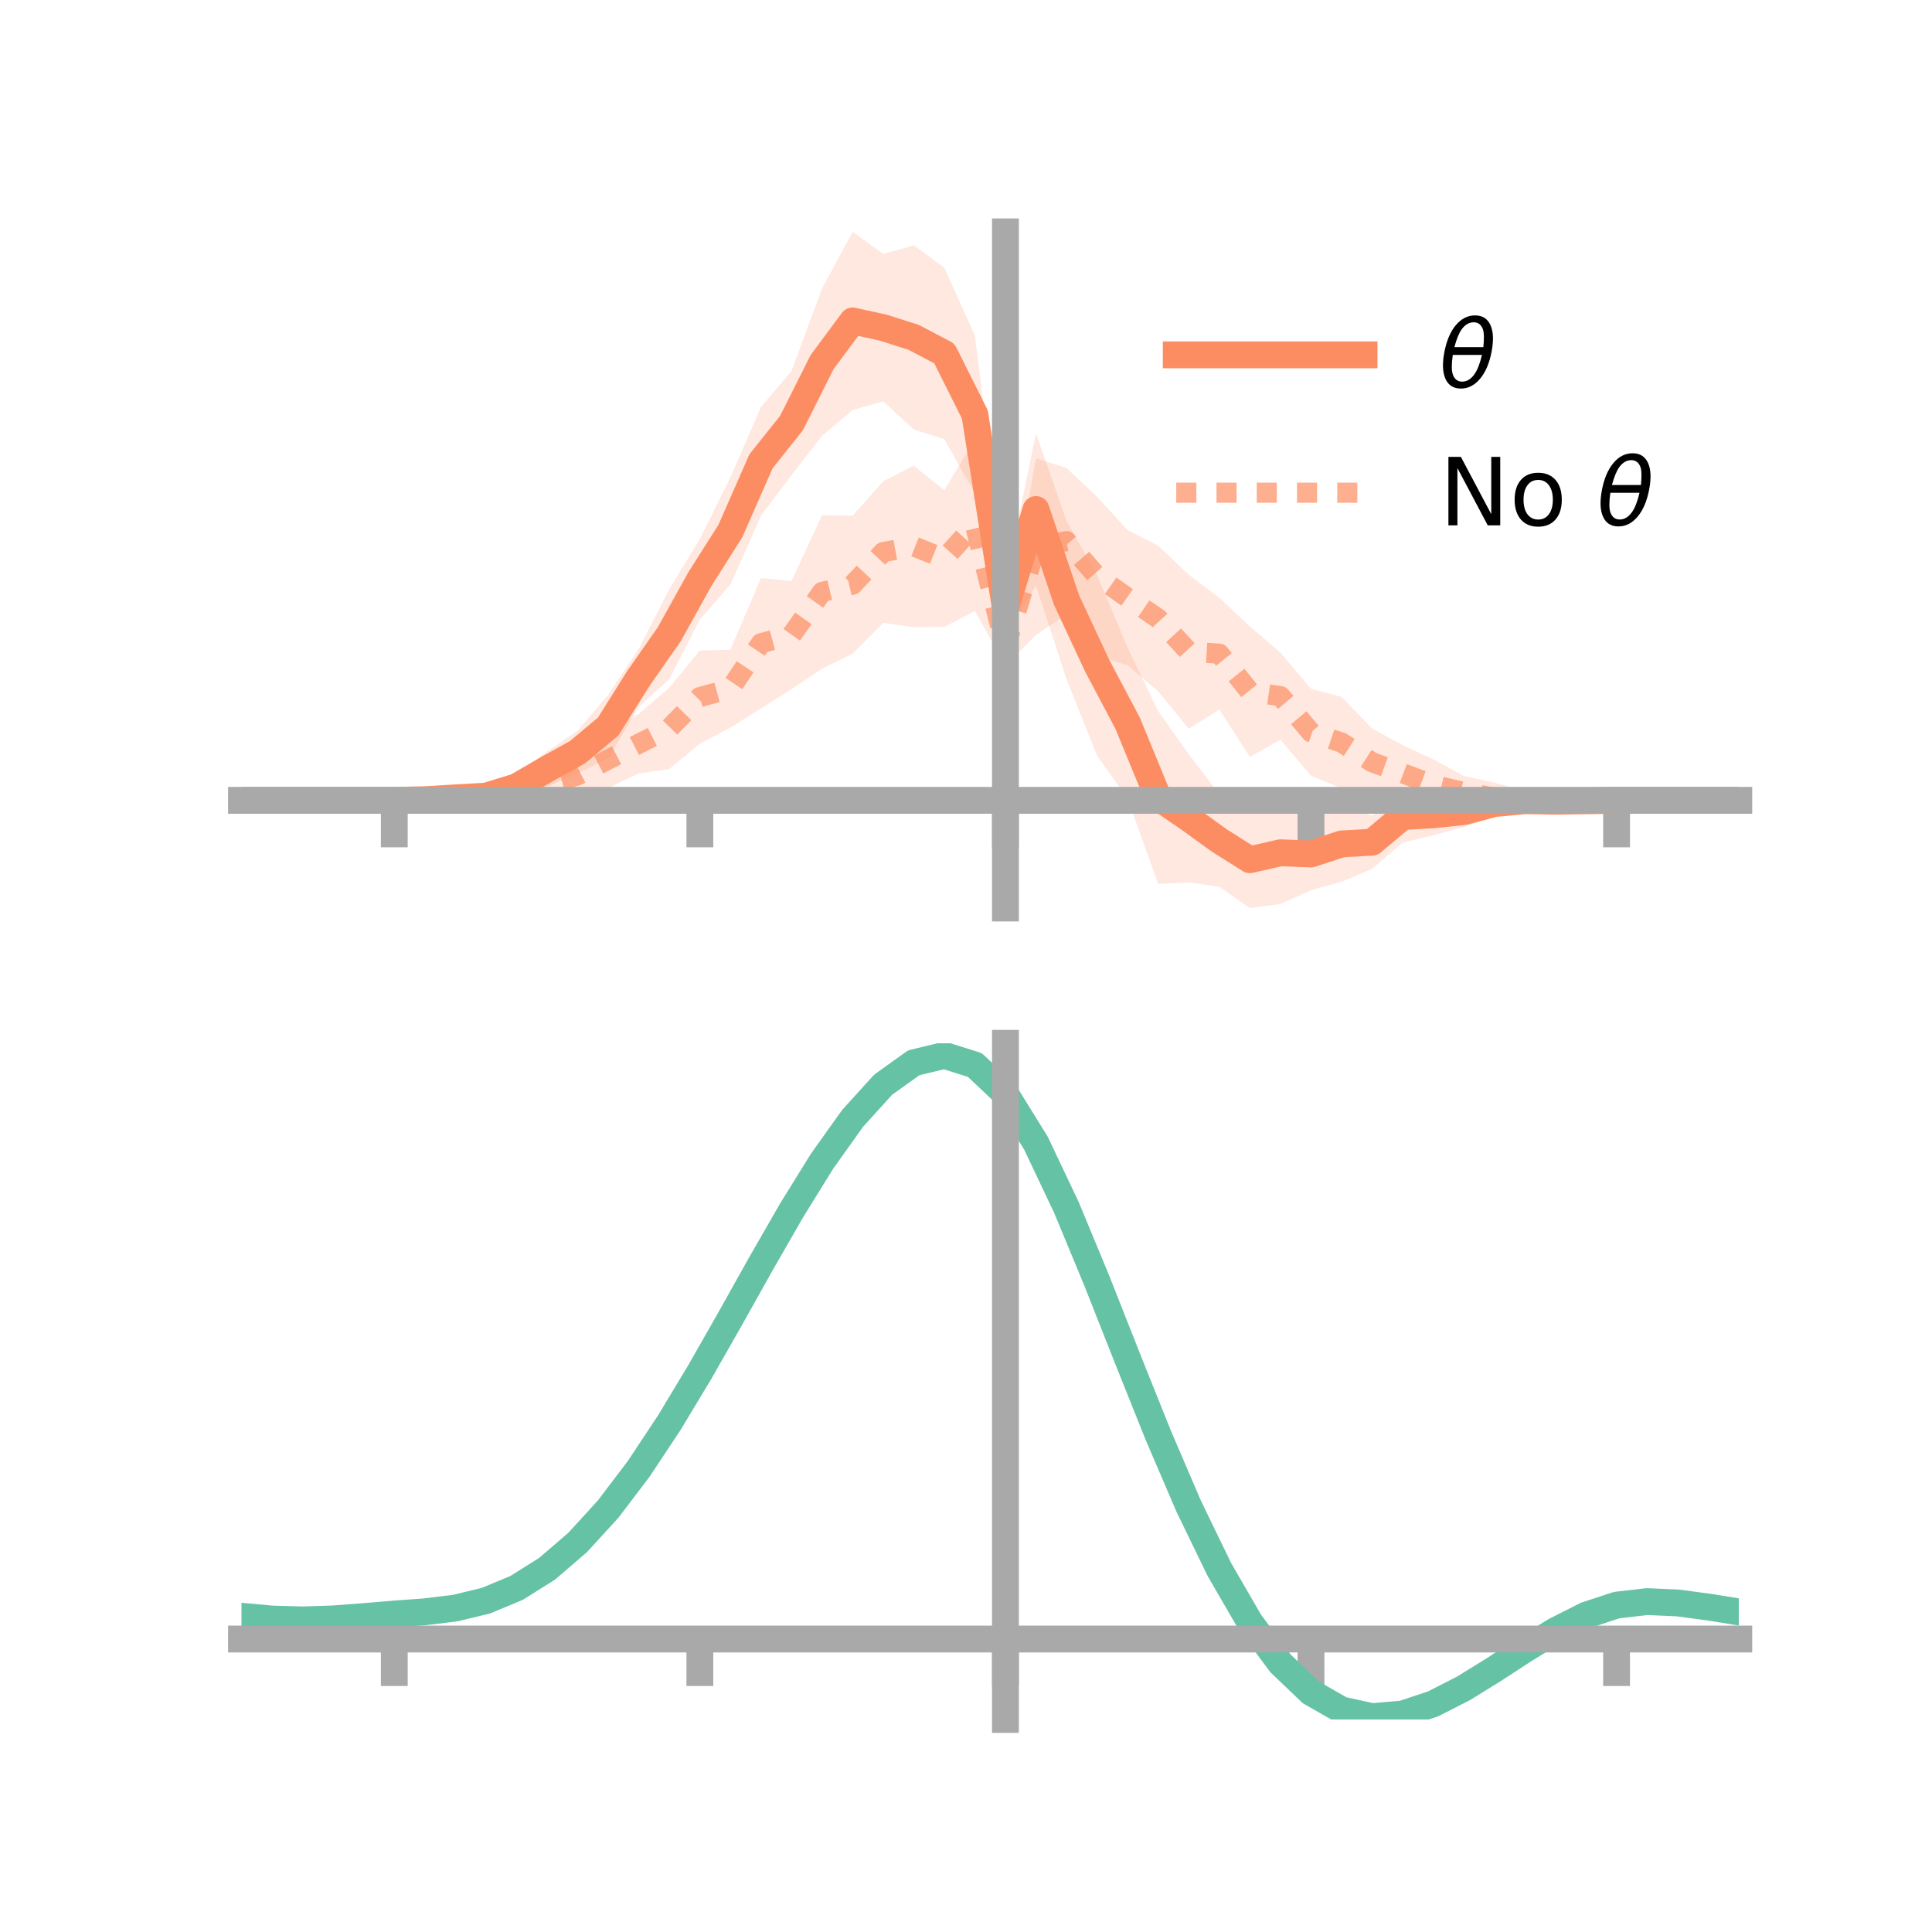 <?xml version="1.0" encoding="utf-8" standalone="no"?>
<!DOCTYPE svg PUBLIC "-//W3C//DTD SVG 1.1//EN"
  "http://www.w3.org/Graphics/SVG/1.1/DTD/svg11.dtd">
<!-- Created with matplotlib (https://matplotlib.org/) -->
<svg height="144pt" version="1.1" viewBox="0 0 144 144" width="144pt" xmlns="http://www.w3.org/2000/svg" xmlns:xlink="http://www.w3.org/1999/xlink">
 <defs>
  <style type="text/css">*{stroke-linecap:butt;stroke-linejoin:round;}</style>
 </defs>
 <g id="figure_1">
  <g id="patch_1">
   <path d="M 0 144 
L 144 144 
L 144 0 
L 0 0 
z
" style="fill:none;"/>
  </g>
  <g id="axes_1">
   <g id="patch_2">
    <path d="M 18 67.68 
L 129.6 67.68 
L 129.6 17.28 
L 18 17.28 
z
" style="fill:none;"/>
   </g>
   <g id="PolyCollection_1">
    <path clip-path="url(#pb5e7bbffcd)" d="M 18 59.652 
L 18 59.652 
L 20.278 59.652 
L 22.555 59.652 
L 24.833 59.652 
L 27.11 59.652 
L 29.388 59.652 
L 31.665 59.473 
L 33.943 59.095 
L 36.22 58.735 
L 38.498 57.681 
L 40.776 56.007 
L 43.053 54.475 
L 45.331 51.782 
L 47.608 48.367 
L 49.886 43.925 
L 52.163 40.165 
L 54.441 35.588 
L 56.718 30.336 
L 58.996 27.656 
L 61.273 21.502 
L 63.551 17.28 
L 65.829 18.932 
L 68.106 18.284 
L 70.384 19.959 
L 72.661 25.011 
L 74.939 43.405 
L 77.216 32.309 
L 79.494 38.831 
L 81.771 42.885 
L 84.049 48.293 
L 86.327 53.013 
L 88.604 56.226 
L 90.882 59.2 
L 93.159 60.48 
L 95.437 59.742 
L 97.714 60.952 
L 99.992 60.086 
L 102.269 60.791 
L 104.547 58.932 
L 106.824 59.201 
L 109.102 59.356 
L 111.38 58.948 
L 113.657 59.09 
L 115.935 59.328 
L 118.212 59.585 
L 120.49 59.652 
L 122.767 59.652 
L 125.045 59.652 
L 127.322 59.652 
L 129.6 59.652 
L 129.6 59.652 
L 129.6 59.652 
L 127.322 59.652 
L 125.045 59.652 
L 122.767 59.652 
L 120.49 59.653 
L 118.212 59.789 
L 115.935 60.11 
L 113.657 60.271 
L 111.38 60.837 
L 109.102 61.634 
L 106.824 62.263 
L 104.547 62.796 
L 102.269 64.753 
L 99.992 65.72 
L 97.714 66.349 
L 95.437 67.38 
L 93.159 67.68 
L 90.882 66.096 
L 88.604 65.774 
L 86.327 65.88 
L 84.049 59.526 
L 81.771 56.323 
L 79.494 50.618 
L 77.216 43.642 
L 74.939 47.26 
L 72.661 36.779 
L 70.384 32.731 
L 68.106 32.009 
L 65.829 29.909 
L 63.551 30.562 
L 61.273 32.478 
L 58.996 35.407 
L 56.718 38.436 
L 54.441 43.565 
L 52.163 46.173 
L 49.886 50.613 
L 47.608 52.685 
L 45.331 56.518 
L 43.053 57.641 
L 40.776 58.634 
L 38.498 59.597 
L 36.22 59.946 
L 33.943 59.839 
L 31.665 59.739 
L 29.388 59.652 
L 27.11 59.652 
L 24.833 59.652 
L 22.555 59.652 
L 20.278 59.652 
L 18 59.652 
z
" style="fill:#fc8d62;fill-opacity:0.2;"/>
   </g>
   <g id="PolyCollection_2">
    <path clip-path="url(#pb5e7bbffcd)" d="M 18 59.652 
L 18 59.652 
L 20.278 59.652 
L 22.555 59.652 
L 24.833 59.652 
L 27.11 59.652 
L 29.388 59.652 
L 31.665 59.546 
L 33.943 59.064 
L 36.22 58.627 
L 38.498 57.752 
L 40.776 57.05 
L 43.053 56.141 
L 45.331 54.506 
L 47.608 53.223 
L 49.886 51.256 
L 52.163 48.486 
L 54.441 48.422 
L 56.718 43.088 
L 58.996 43.303 
L 61.273 38.399 
L 63.551 38.437 
L 65.829 35.874 
L 68.106 34.706 
L 70.384 36.549 
L 72.661 32.706 
L 74.939 46.888 
L 77.216 34.159 
L 79.494 34.881 
L 81.771 37.035 
L 84.049 39.515 
L 86.327 40.676 
L 88.604 42.843 
L 90.882 44.551 
L 93.159 46.699 
L 95.437 48.644 
L 97.714 51.339 
L 99.992 51.947 
L 102.269 54.297 
L 104.547 55.547 
L 106.824 56.594 
L 109.102 57.839 
L 111.38 58.333 
L 113.657 58.963 
L 115.935 59.187 
L 118.212 59.515 
L 120.49 59.652 
L 122.767 59.652 
L 125.045 59.652 
L 127.322 59.652 
L 129.6 59.652 
L 129.6 59.652 
L 129.6 59.652 
L 127.322 59.652 
L 125.045 59.652 
L 122.767 59.652 
L 120.49 59.652 
L 118.212 59.771 
L 115.935 60.02 
L 113.657 60.294 
L 111.38 60.563 
L 109.102 60.231 
L 106.824 60.4 
L 104.547 59.729 
L 102.269 59.325 
L 99.992 58.748 
L 97.714 57.818 
L 95.437 55.132 
L 93.159 56.414 
L 90.882 52.887 
L 88.604 54.316 
L 86.327 51.533 
L 84.049 49.592 
L 81.771 48.86 
L 79.494 45.785 
L 77.216 47.33 
L 74.939 49.598 
L 72.661 45.544 
L 70.384 46.725 
L 68.106 46.747 
L 65.829 46.427 
L 63.551 48.717 
L 61.273 49.838 
L 58.996 51.365 
L 56.718 52.799 
L 54.441 54.236 
L 52.163 55.427 
L 49.886 57.311 
L 47.608 57.653 
L 45.331 58.722 
L 43.053 59.441 
L 40.776 59.788 
L 38.498 60.021 
L 36.22 59.992 
L 33.943 60.007 
L 31.665 59.756 
L 29.388 59.652 
L 27.11 59.652 
L 24.833 59.652 
L 22.555 59.652 
L 20.278 59.652 
L 18 59.652 
z
" style="fill:#fc8d62;fill-opacity:0.2;"/>
   </g>
   <g id="matplotlib.axis_1">
    <g id="xtick_1">
     <g id="line2d_1">
      <defs>
       <path d="M 0 0 
L 0 3.5 
" id="mafff2e3001" style="stroke:#a9a9a9;stroke-width:2;"/>
      </defs>
      <g>
       <use style="fill:#a9a9a9;stroke:#a9a9a9;stroke-width:2;" x="29.388" xlink:href="#mafff2e3001" y="59.652"/>
      </g>
     </g>
    </g>
    <g id="xtick_2">
     <g id="line2d_2">
      <g>
       <use style="fill:#a9a9a9;stroke:#a9a9a9;stroke-width:2;" x="52.163" xlink:href="#mafff2e3001" y="59.652"/>
      </g>
     </g>
    </g>
    <g id="xtick_3">
     <g id="line2d_3">
      <g>
       <use style="fill:#a9a9a9;stroke:#a9a9a9;stroke-width:2;" x="74.939" xlink:href="#mafff2e3001" y="59.652"/>
      </g>
     </g>
    </g>
    <g id="xtick_4">
     <g id="line2d_4">
      <g>
       <use style="fill:#a9a9a9;stroke:#a9a9a9;stroke-width:2;" x="97.714" xlink:href="#mafff2e3001" y="59.652"/>
      </g>
     </g>
    </g>
    <g id="xtick_5">
     <g id="line2d_5">
      <g>
       <use style="fill:#a9a9a9;stroke:#a9a9a9;stroke-width:2;" x="120.49" xlink:href="#mafff2e3001" y="59.652"/>
      </g>
     </g>
    </g>
   </g>
   <g id="matplotlib.axis_2"/>
   <g id="line2d_6">
    <path clip-path="url(#pb5e7bbffcd)" d="M 18 59.652 
L 20.278 59.652 
L 22.555 59.652 
L 24.833 59.652 
L 27.11 59.652 
L 29.388 59.652 
L 31.665 59.606 
L 33.943 59.467 
L 36.22 59.341 
L 38.498 58.639 
L 40.776 57.32 
L 43.053 56.058 
L 45.331 54.15 
L 47.608 50.526 
L 49.886 47.269 
L 52.163 43.169 
L 54.441 39.576 
L 56.718 34.386 
L 58.996 31.531 
L 61.273 26.99 
L 63.551 23.921 
L 65.829 24.421 
L 68.106 25.147 
L 70.384 26.345 
L 72.661 30.895 
L 74.939 45.333 
L 77.216 37.975 
L 79.494 44.725 
L 81.771 49.604 
L 84.049 53.909 
L 86.327 59.447 
L 88.604 61 
L 90.882 62.648 
L 93.159 64.08 
L 95.437 63.561 
L 97.714 63.65 
L 99.992 62.903 
L 102.269 62.772 
L 104.547 60.864 
L 106.824 60.732 
L 109.102 60.495 
L 111.38 59.892 
L 113.657 59.68 
L 115.935 59.719 
L 118.212 59.687 
L 120.49 59.652 
L 122.767 59.652 
L 125.045 59.652 
L 127.322 59.652 
L 129.6 59.652 
" style="fill:none;stroke:#fc8d62;stroke-linecap:square;stroke-width:2;"/>
   </g>
   <g id="line2d_7">
    <path clip-path="url(#pb5e7bbffcd)" d="M 18 59.652 
L 20.278 59.652 
L 22.555 59.652 
L 24.833 59.652 
L 27.11 59.652 
L 29.388 59.652 
L 31.665 59.651 
L 33.943 59.535 
L 36.22 59.309 
L 38.498 58.886 
L 40.776 58.419 
L 43.053 57.791 
L 45.331 56.614 
L 47.608 55.438 
L 49.886 54.284 
L 52.163 51.957 
L 54.441 51.329 
L 56.718 47.944 
L 58.996 47.334 
L 61.273 44.119 
L 63.551 43.577 
L 65.829 41.151 
L 68.106 40.726 
L 70.384 41.637 
L 72.661 39.125 
L 74.939 48.243 
L 77.216 40.744 
L 79.494 40.333 
L 81.771 42.948 
L 84.049 44.554 
L 86.327 46.105 
L 88.604 48.579 
L 90.882 48.719 
L 93.159 51.556 
L 95.437 51.888 
L 97.714 54.579 
L 99.992 55.348 
L 102.269 56.811 
L 104.547 57.638 
L 106.824 58.497 
L 109.102 59.035 
L 111.38 59.448 
L 113.657 59.628 
L 115.935 59.604 
L 118.212 59.643 
L 120.49 59.652 
L 122.767 59.652 
L 125.045 59.652 
L 127.322 59.652 
L 129.6 59.652 
" style="fill:none;stroke:#fc8d62;stroke-dasharray:1.5,1.5;stroke-dashoffset:0;stroke-opacity:0.7;stroke-width:1.5;"/>
   </g>
   <g id="patch_3">
    <path d="M 74.939 67.68 
L 74.939 17.28 
" style="fill:none;stroke:#a9a9a9;stroke-linecap:square;stroke-linejoin:miter;stroke-width:2;"/>
   </g>
   <g id="patch_4">
    <path d="M 129.6 67.68 
L 129.6 17.28 
" style="fill:none;"/>
   </g>
   <g id="patch_5">
    <path d="M 18 59.652 
L 129.6 59.652 
" style="fill:none;stroke:#a9a9a9;stroke-linecap:square;stroke-linejoin:miter;stroke-width:2;"/>
   </g>
   <g id="patch_6">
    <path d="M 18 17.28 
L 129.6 17.28 
" style="fill:none;"/>
   </g>
   <g id="legend_1">
    <g id="line2d_8">
     <path d="M 87.67 26.449 
L 101.67 26.449 
" style="fill:none;stroke:#fc8d62;stroke-linecap:square;stroke-width:2;"/>
    </g>
    <g id="line2d_9"/>
    <g id="text_1">
     <!-- $\theta$ -->
     <g transform="translate(107.27 28.899)scale(0.07 -0.07)">
      <defs>
       <path d="M 45.516 34.672 
L 14.453 34.672 
Q 12.359 20.062 14.5 13.875 
Q 17.188 6.25 24.469 6.25 
Q 31.781 6.25 37.359 13.922 
Q 42.234 20.656 45.516 34.672 
z
M 47.016 42.969 
Q 48.344 56.844 46.625 61.719 
Q 43.953 69.438 36.766 69.438 
Q 29.297 69.438 23.828 61.812 
Q 19.531 55.672 16.156 42.969 
z
M 38.188 76.766 
Q 49.906 76.766 54.594 66.406 
Q 59.281 56.109 55.719 37.844 
Q 52.203 19.625 43.453 9.281 
Q 34.766 -1.125 23.047 -1.125 
Q 11.281 -1.125 6.641 9.281 
Q 2 19.625 5.516 37.844 
Q 9.078 56.109 17.719 66.406 
Q 26.422 76.766 38.188 76.766 
z
" id="DejaVuSans-Oblique-952"/>
      </defs>
      <use transform="translate(0 0.234)" xlink:href="#DejaVuSans-Oblique-952"/>
     </g>
    </g>
    <g id="line2d_10">
     <path d="M 87.67 36.724 
L 101.67 36.724 
" style="fill:none;stroke:#fc8d62;stroke-dasharray:1.5,1.5;stroke-dashoffset:0;stroke-opacity:0.7;stroke-width:1.5;"/>
    </g>
    <g id="line2d_11"/>
    <g id="text_2">
     <!-- No $\theta$ -->
     <g transform="translate(107.27 39.174)scale(0.07 -0.07)">
      <defs>
       <path d="M 9.812 72.906 
L 23.094 72.906 
L 55.422 11.922 
L 55.422 72.906 
L 64.984 72.906 
L 64.984 0 
L 51.703 0 
L 19.391 60.984 
L 19.391 0 
L 9.812 0 
z
" id="DejaVuSans-78"/>
       <path d="M 30.609 48.391 
Q 23.391 48.391 19.188 42.75 
Q 14.984 37.109 14.984 27.297 
Q 14.984 17.484 19.156 11.844 
Q 23.344 6.203 30.609 6.203 
Q 37.797 6.203 41.984 11.859 
Q 46.188 17.531 46.188 27.297 
Q 46.188 37.016 41.984 42.703 
Q 37.797 48.391 30.609 48.391 
z
M 30.609 56 
Q 42.328 56 49.016 48.375 
Q 55.719 40.766 55.719 27.297 
Q 55.719 13.875 49.016 6.219 
Q 42.328 -1.422 30.609 -1.422 
Q 18.844 -1.422 12.172 6.219 
Q 5.516 13.875 5.516 27.297 
Q 5.516 40.766 12.172 48.375 
Q 18.844 56 30.609 56 
z
" id="DejaVuSans-111"/>
       <path id="DejaVuSans-32"/>
      </defs>
      <use transform="translate(0 0.234)" xlink:href="#DejaVuSans-78"/>
      <use transform="translate(74.805 0.234)" xlink:href="#DejaVuSans-111"/>
      <use transform="translate(135.986 0.234)" xlink:href="#DejaVuSans-32"/>
      <use transform="translate(167.773 0.234)" xlink:href="#DejaVuSans-Oblique-952"/>
     </g>
    </g>
   </g>
  </g>
  <g id="axes_2">
   <g id="patch_7">
    <path d="M 18 128.16 
L 129.6 128.16 
L 129.6 77.76 
L 18 77.76 
z
" style="fill:none;"/>
   </g>
   <g id="PolyCollection_3">
    <path clip-path="url(#pa59540a0ed)" d="M 18 120.506 
L 18 120.424 
L 20.278 120.641 
L 22.555 120.706 
L 24.833 120.625 
L 27.11 120.445 
L 29.388 120.245 
L 31.665 120.074 
L 33.943 119.791 
L 36.22 119.234 
L 38.498 118.276 
L 40.776 116.825 
L 43.053 114.83 
L 45.331 112.284 
L 47.608 109.217 
L 49.886 105.7 
L 52.163 101.832 
L 54.441 97.743 
L 56.718 93.587 
L 58.996 89.539 
L 61.273 85.788 
L 63.551 82.533 
L 65.829 79.975 
L 68.106 78.319 
L 70.384 77.76 
L 72.661 78.488 
L 74.939 80.671 
L 77.216 84.4 
L 79.494 89.274 
L 81.771 94.846 
L 84.049 100.7 
L 86.327 106.471 
L 88.604 111.858 
L 90.882 116.628 
L 93.159 120.616 
L 95.437 123.724 
L 97.714 125.921 
L 99.992 127.233 
L 102.269 127.737 
L 104.547 127.547 
L 106.824 126.801 
L 109.102 125.654 
L 111.38 124.268 
L 113.657 122.809 
L 115.935 121.435 
L 118.212 120.3 
L 120.49 119.554 
L 122.767 119.293 
L 125.045 119.4 
L 127.322 119.712 
L 129.6 120.089 
L 129.6 120.196 
L 129.6 120.196 
L 127.322 119.842 
L 125.045 119.548 
L 122.767 119.453 
L 120.49 119.719 
L 118.212 120.477 
L 115.935 121.641 
L 113.657 123.06 
L 111.38 124.571 
L 109.102 126.003 
L 106.824 127.186 
L 104.547 127.956 
L 102.269 128.16 
L 99.992 127.666 
L 97.714 126.375 
L 95.437 124.224 
L 93.159 121.196 
L 90.882 117.324 
L 88.604 112.697 
L 86.327 107.47 
L 84.049 101.867 
L 81.771 96.178 
L 79.494 90.759 
L 77.216 86.016 
L 74.939 82.389 
L 72.661 80.27 
L 70.384 79.567 
L 68.106 80.109 
L 65.829 81.71 
L 63.551 84.176 
L 61.273 87.308 
L 58.996 90.911 
L 56.718 94.792 
L 54.441 98.77 
L 52.163 102.68 
L 49.886 106.375 
L 47.608 109.735 
L 45.331 112.666 
L 43.053 115.106 
L 40.776 117.028 
L 38.498 118.437 
L 36.22 119.375 
L 33.943 119.921 
L 31.665 120.195 
L 29.388 120.355 
L 27.11 120.539 
L 24.833 120.7 
L 22.555 120.768 
L 20.278 120.705 
L 18 120.506 
z
" style="fill:#66c2a5;fill-opacity:0.2;"/>
   </g>
   <g id="matplotlib.axis_3">
    <g id="xtick_6">
     <g id="line2d_12">
      <g>
       <use style="fill:#a9a9a9;stroke:#a9a9a9;stroke-width:2;" x="29.388" xlink:href="#mafff2e3001" y="122.165"/>
      </g>
     </g>
    </g>
    <g id="xtick_7">
     <g id="line2d_13">
      <g>
       <use style="fill:#a9a9a9;stroke:#a9a9a9;stroke-width:2;" x="52.163" xlink:href="#mafff2e3001" y="122.165"/>
      </g>
     </g>
    </g>
    <g id="xtick_8">
     <g id="line2d_14">
      <g>
       <use style="fill:#a9a9a9;stroke:#a9a9a9;stroke-width:2;" x="74.939" xlink:href="#mafff2e3001" y="122.165"/>
      </g>
     </g>
    </g>
    <g id="xtick_9">
     <g id="line2d_15">
      <g>
       <use style="fill:#a9a9a9;stroke:#a9a9a9;stroke-width:2;" x="97.714" xlink:href="#mafff2e3001" y="122.165"/>
      </g>
     </g>
    </g>
    <g id="xtick_10">
     <g id="line2d_16">
      <g>
       <use style="fill:#a9a9a9;stroke:#a9a9a9;stroke-width:2;" x="120.49" xlink:href="#mafff2e3001" y="122.165"/>
      </g>
     </g>
    </g>
   </g>
   <g id="matplotlib.axis_4"/>
   <g id="line2d_17">
    <path clip-path="url(#pa59540a0ed)" d="M 18 120.465 
L 20.278 120.673 
L 22.555 120.737 
L 24.833 120.663 
L 27.11 120.492 
L 29.388 120.3 
L 31.665 120.135 
L 33.943 119.856 
L 36.22 119.305 
L 38.498 118.357 
L 40.776 116.927 
L 43.053 114.968 
L 45.331 112.475 
L 47.608 109.476 
L 49.886 106.038 
L 52.163 102.256 
L 54.441 98.257 
L 56.718 94.189 
L 58.996 90.225 
L 61.273 86.548 
L 63.551 83.354 
L 65.829 80.843 
L 68.106 79.214 
L 70.384 78.663 
L 72.661 79.379 
L 74.939 81.53 
L 77.216 85.208 
L 79.494 90.016 
L 81.771 95.512 
L 84.049 101.283 
L 86.327 106.97 
L 88.604 112.277 
L 90.882 116.976 
L 93.159 120.906 
L 95.437 123.974 
L 97.714 126.148 
L 99.992 127.45 
L 102.269 127.949 
L 104.547 127.752 
L 106.824 126.993 
L 109.102 125.828 
L 111.38 124.419 
L 113.657 122.935 
L 115.935 121.538 
L 118.212 120.388 
L 120.49 119.636 
L 122.767 119.373 
L 125.045 119.474 
L 127.322 119.777 
L 129.6 120.143 
" style="fill:none;stroke:#66c2a5;stroke-linecap:square;stroke-width:2;"/>
   </g>
   <g id="patch_8">
    <path d="M 74.939 128.16 
L 74.939 77.76 
" style="fill:none;stroke:#a9a9a9;stroke-linecap:square;stroke-linejoin:miter;stroke-width:2;"/>
   </g>
   <g id="patch_9">
    <path d="M 129.6 128.16 
L 129.6 77.76 
" style="fill:none;"/>
   </g>
   <g id="patch_10">
    <path d="M 18 122.165 
L 129.6 122.165 
" style="fill:none;stroke:#a9a9a9;stroke-linecap:square;stroke-linejoin:miter;stroke-width:2;"/>
   </g>
   <g id="patch_11">
    <path d="M 18 77.76 
L 129.6 77.76 
" style="fill:none;"/>
   </g>
  </g>
 </g>
 <defs>
  <clipPath id="pb5e7bbffcd">
   <rect height="50.4" width="111.6" x="18" y="17.28"/>
  </clipPath>
  <clipPath id="pa59540a0ed">
   <rect height="50.4" width="111.6" x="18" y="77.76"/>
  </clipPath>
 </defs>
</svg>
